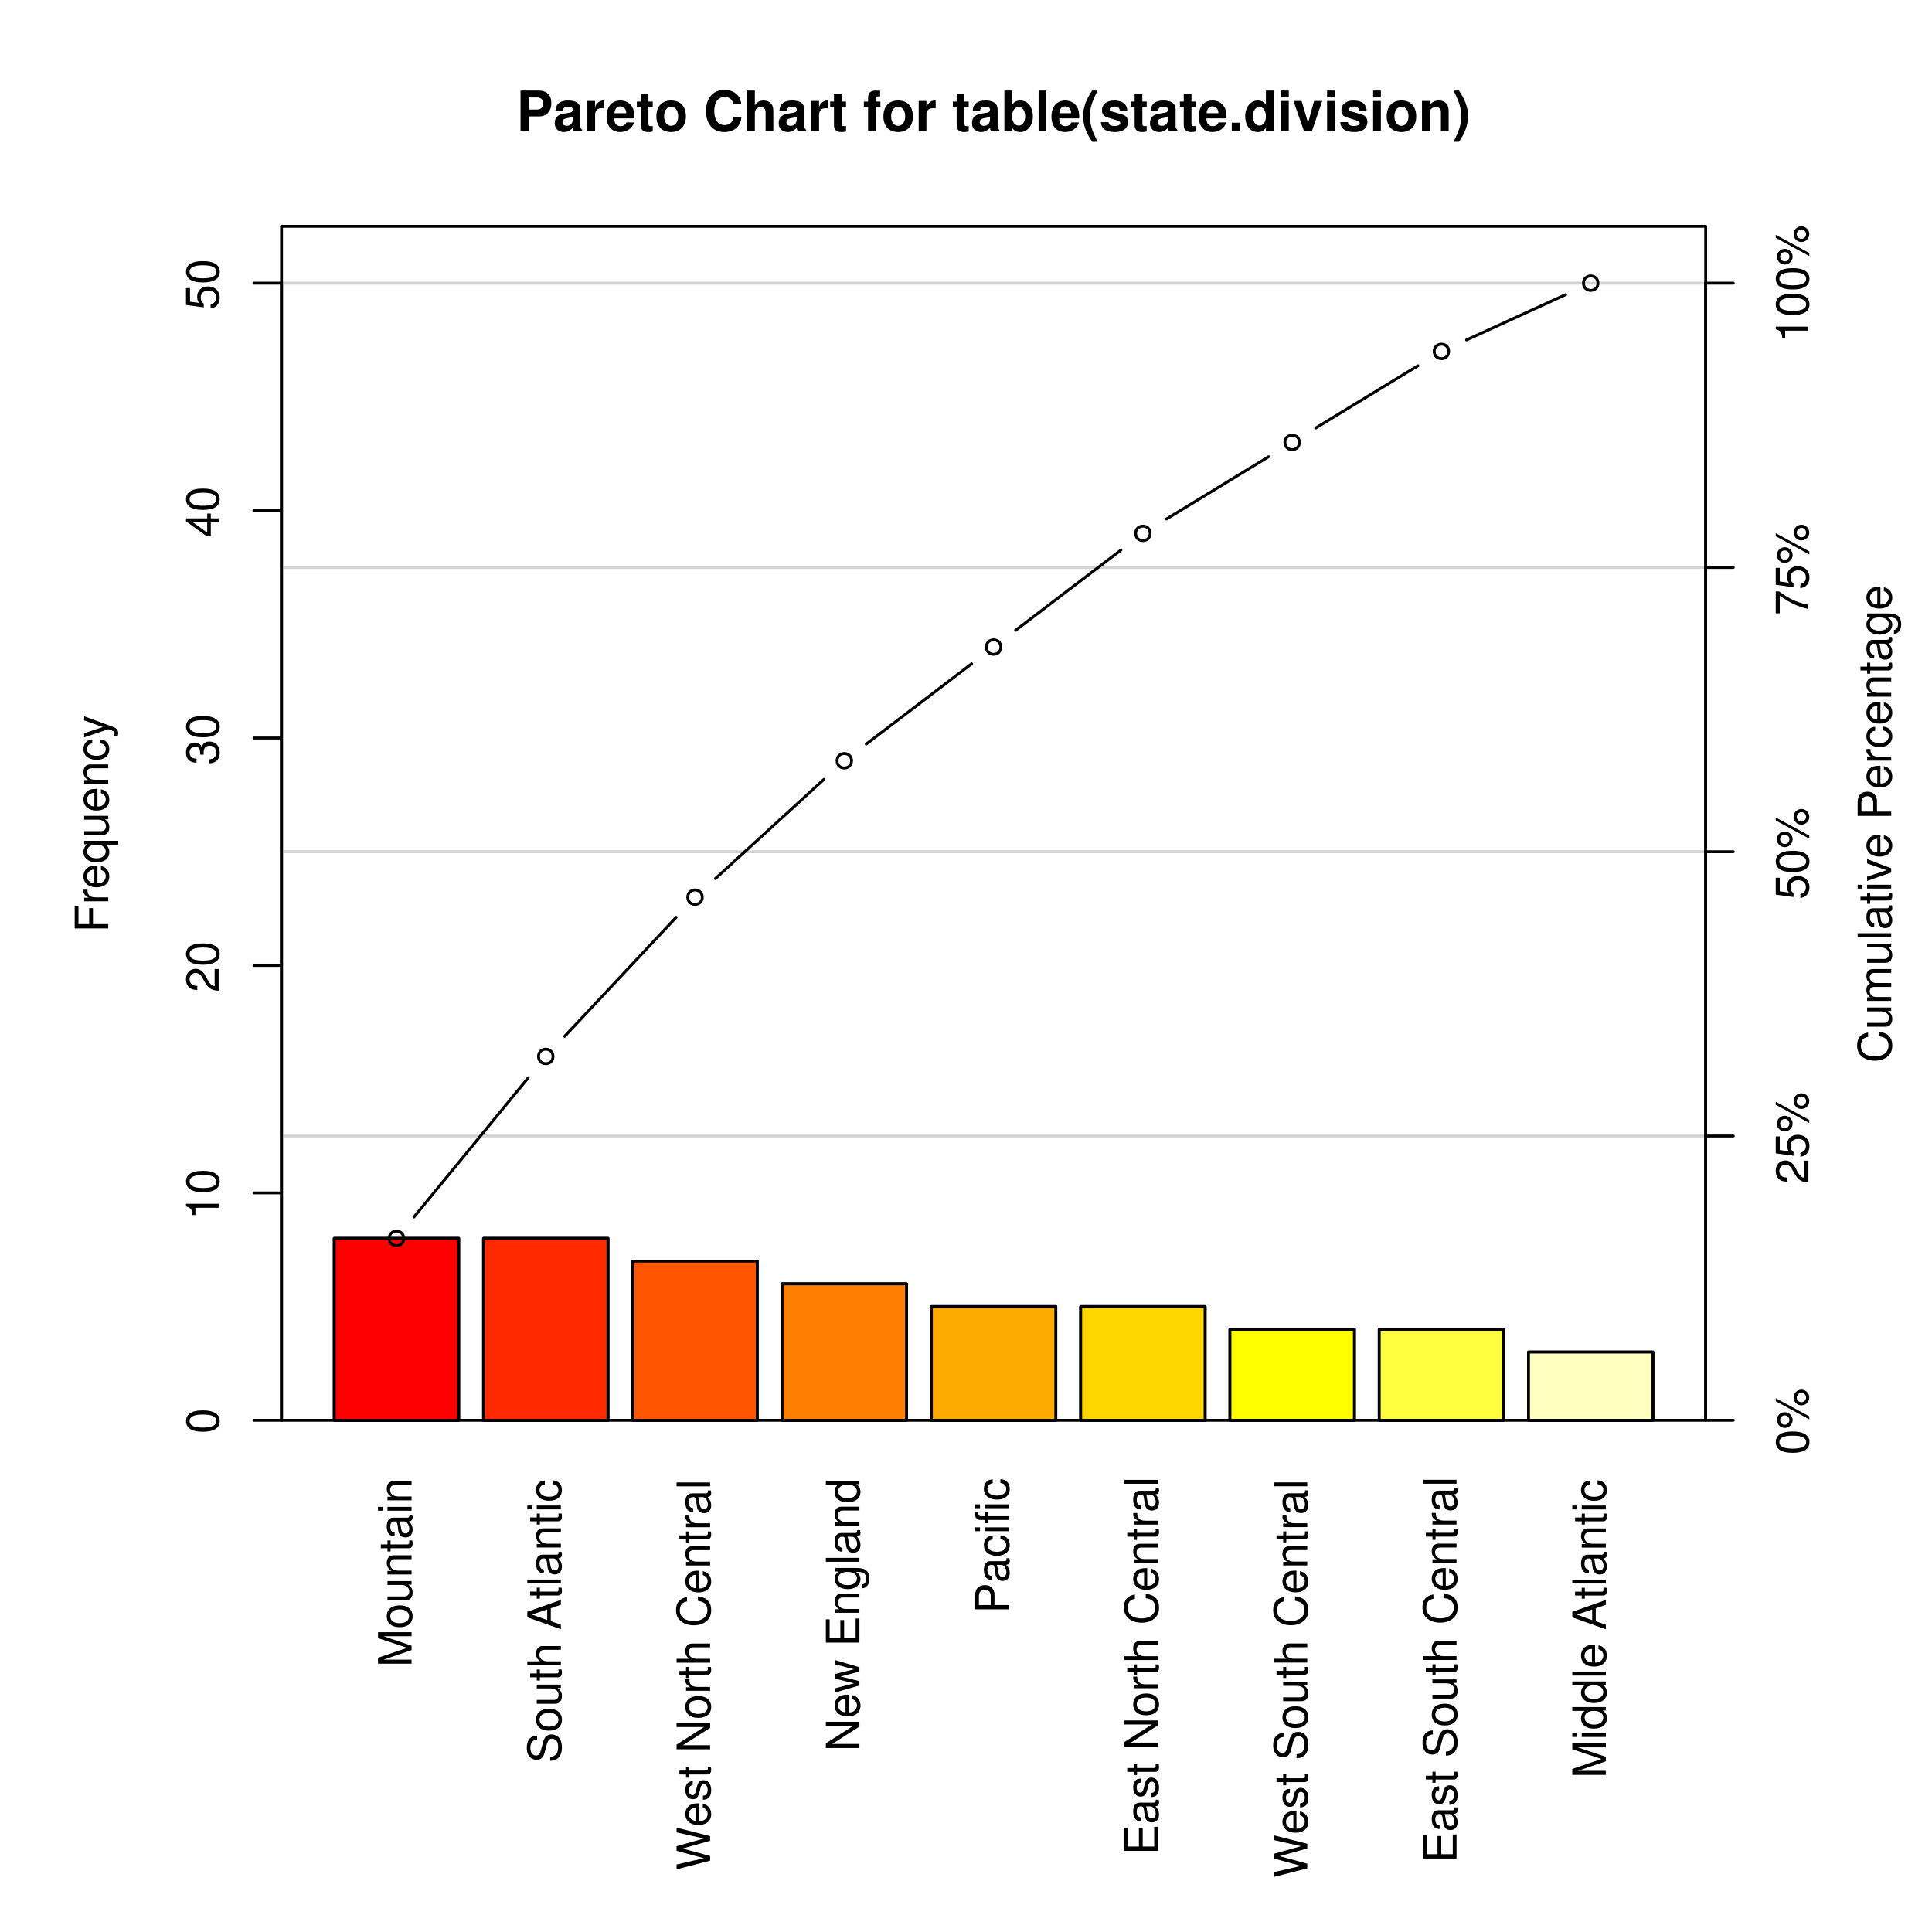 <?xml version="1.0" encoding="UTF-8"?>
<svg xmlns="http://www.w3.org/2000/svg" xmlns:xlink="http://www.w3.org/1999/xlink" width="504pt" height="504pt" viewBox="0 0 504 504" version="1.1">
<defs>
<g>
<symbol overflow="visible" id="glyph0-0">
<path style="stroke:none;" d="M 0 -5.609 L -7.328 -8.078 L 0 -8.078 L 0 -9.125 L -8.75 -9.125 L -8.75 -7.578 L -1.125 -5.047 L -8.75 -2.453 L -8.75 -0.906 L 0 -0.906 L 0 -1.953 L -7.328 -1.953 L 0 -4.438 Z M 0 -5.609 "/>
</symbol>
<symbol overflow="visible" id="glyph0-1">
<path style="stroke:none;" d="M -6.469 -3.266 C -6.469 -1.5 -5.203 -0.438 -3.094 -0.438 C -0.984 -0.438 0.281 -1.484 0.281 -3.281 C 0.281 -5.047 -0.984 -6.125 -3.047 -6.125 C -5.219 -6.125 -6.469 -5.078 -6.469 -3.266 Z M -5.547 -3.281 C -5.547 -4.406 -4.625 -5.078 -3.062 -5.078 C -1.578 -5.078 -0.641 -4.375 -0.641 -3.281 C -0.641 -2.156 -1.578 -1.469 -3.094 -1.469 C -4.609 -1.469 -5.547 -2.156 -5.547 -3.281 Z M -5.547 -3.281 "/>
</symbol>
<symbol overflow="visible" id="glyph0-2">
<path style="stroke:none;" d="M 0 -5.781 L -6.281 -5.781 L -6.281 -4.781 L -2.719 -4.781 C -1.438 -4.781 -0.594 -4.109 -0.594 -3.078 C -0.594 -2.281 -1.078 -1.781 -1.844 -1.781 L -6.281 -1.781 L -6.281 -0.781 L -1.438 -0.781 C -0.391 -0.781 0.281 -1.562 0.281 -2.781 C 0.281 -3.703 -0.047 -4.297 -0.875 -4.891 L 0 -4.891 Z M 0 -5.781 "/>
</symbol>
<symbol overflow="visible" id="glyph0-3">
<path style="stroke:none;" d="M -6.281 -0.844 L 0 -0.844 L 0 -1.844 L -3.469 -1.844 C -4.75 -1.844 -5.594 -2.516 -5.594 -3.547 C -5.594 -4.344 -5.109 -4.844 -4.359 -4.844 L 0 -4.844 L 0 -5.844 L -4.75 -5.844 C -5.797 -5.844 -6.469 -5.062 -6.469 -3.859 C -6.469 -2.922 -6.109 -2.312 -5.234 -1.766 L -6.281 -1.766 Z M -6.281 -0.844 "/>
</symbol>
<symbol overflow="visible" id="glyph0-4">
<path style="stroke:none;" d="M -6.281 -3.047 L -6.281 -2.016 L -8.016 -2.016 L -8.016 -1.016 L -6.281 -1.016 L -6.281 -0.172 L -5.469 -0.172 L -5.469 -1.016 L -0.719 -1.016 C -0.078 -1.016 0.281 -1.453 0.281 -2.234 C 0.281 -2.469 0.25 -2.719 0.188 -3.047 L -0.641 -3.047 C -0.609 -2.922 -0.594 -2.766 -0.594 -2.562 C -0.594 -2.141 -0.719 -2.016 -1.156 -2.016 L -5.469 -2.016 L -5.469 -3.047 Z M -6.281 -3.047 "/>
</symbol>
<symbol overflow="visible" id="glyph0-5">
<path style="stroke:none;" d="M -0.594 -6.422 C -0.562 -6.312 -0.562 -6.266 -0.562 -6.203 C -0.562 -5.859 -0.75 -5.656 -1.062 -5.656 L -4.75 -5.656 C -5.875 -5.656 -6.469 -4.844 -6.469 -3.297 C -6.469 -2.391 -6.203 -1.625 -5.734 -1.219 C -5.406 -0.922 -5.047 -0.797 -4.422 -0.781 L -4.422 -1.781 C -5.203 -1.875 -5.547 -2.328 -5.547 -3.266 C -5.547 -4.156 -5.203 -4.672 -4.609 -4.672 L -4.344 -4.672 C -3.922 -4.672 -3.75 -4.422 -3.641 -3.625 C -3.469 -2.203 -3.422 -1.984 -3.266 -1.609 C -2.969 -0.875 -2.406 -0.5 -1.578 -0.5 C -0.438 -0.5 0.281 -1.297 0.281 -2.562 C 0.281 -3.359 0 -4 -0.641 -4.703 C -0.016 -4.781 0.281 -5.094 0.281 -5.734 C 0.281 -5.938 0.25 -6.094 0.172 -6.422 Z M -1.984 -4.672 C -1.641 -4.672 -1.438 -4.578 -1.156 -4.266 C -0.797 -3.859 -0.594 -3.375 -0.594 -2.781 C -0.594 -2 -0.969 -1.547 -1.609 -1.547 C -2.266 -1.547 -2.609 -1.984 -2.766 -3.062 C -2.906 -4.109 -2.953 -4.328 -3.109 -4.672 Z M -1.984 -4.672 "/>
</symbol>
<symbol overflow="visible" id="glyph0-6">
<path style="stroke:none;" d="M -6.281 -1.797 L -6.281 -0.797 L 0 -0.797 L 0 -1.797 Z M -8.75 -1.797 L -8.75 -0.797 L -7.484 -0.797 L -7.484 -1.797 Z M -8.75 -1.797 "/>
</symbol>
<symbol overflow="visible" id="glyph0-7">
<path style="stroke:none;" d="M -6.188 -7.156 C -7.891 -7.141 -8.891 -5.969 -8.891 -3.953 C -8.891 -2.031 -7.906 -0.844 -6.328 -0.844 C -5.25 -0.844 -4.578 -1.406 -4.281 -2.562 L -3.703 -4.734 C -3.422 -5.828 -2.969 -6.344 -2.297 -6.344 C -1.828 -6.344 -1.344 -6.078 -1.078 -5.719 C -0.844 -5.359 -0.703 -4.812 -0.703 -4.109 C -0.703 -3.156 -0.938 -2.516 -1.438 -2.094 C -1.828 -1.766 -2.25 -1.625 -2.781 -1.625 L -2.781 -0.578 C -1.984 -0.594 -1.453 -0.75 -0.969 -1.094 C -0.156 -1.688 0.281 -2.703 0.281 -4.031 C 0.281 -5.078 0.031 -5.922 -0.391 -6.484 C -0.859 -7.078 -1.641 -7.453 -2.406 -7.453 C -3.484 -7.453 -4.266 -6.781 -4.594 -5.594 L -5.188 -3.391 C -5.469 -2.344 -5.812 -1.953 -6.484 -1.953 C -7.375 -1.953 -7.953 -2.734 -7.953 -3.906 C -7.953 -5.297 -7.312 -6.078 -6.188 -6.094 Z M -6.188 -7.156 "/>
</symbol>
<symbol overflow="visible" id="glyph0-8">
<path style="stroke:none;" d="M -8.75 -0.844 L 0 -0.844 L 0 -1.844 L -3.469 -1.844 C -4.75 -1.844 -5.594 -2.516 -5.594 -3.547 C -5.594 -3.859 -5.484 -4.188 -5.297 -4.422 C -5.094 -4.719 -4.797 -4.844 -4.359 -4.844 L 0 -4.844 L 0 -5.828 L -4.75 -5.828 C -5.812 -5.828 -6.469 -5.078 -6.469 -3.859 C -6.469 -2.969 -6.188 -2.422 -5.422 -1.844 L -8.75 -1.844 Z M -8.75 -0.844 "/>
</symbol>
<symbol overflow="visible" id="glyph0-9">
<path style="stroke:none;" d=""/>
</symbol>
<symbol overflow="visible" id="glyph0-10">
<path style="stroke:none;" d="M -2.625 -5.688 L 0 -6.594 L 0 -7.844 L -8.75 -4.766 L -8.75 -3.328 L 0 -0.203 L 0 -1.391 L -2.625 -2.312 Z M -3.562 -5.375 L -3.562 -2.594 L -7.547 -4.031 Z M -3.562 -5.375 "/>
</symbol>
<symbol overflow="visible" id="glyph0-11">
<path style="stroke:none;" d="M -8.75 -1.828 L -8.75 -0.812 L 0 -0.812 L 0 -1.828 Z M -8.75 -1.828 "/>
</symbol>
<symbol overflow="visible" id="glyph0-12">
<path style="stroke:none;" d="M -4.172 -5.656 C -4.781 -5.609 -5.188 -5.469 -5.531 -5.234 C -6.125 -4.797 -6.469 -4.047 -6.469 -3.172 C -6.469 -1.469 -5.125 -0.375 -3.031 -0.375 C -1.016 -0.375 0.281 -1.453 0.281 -3.156 C 0.281 -4.656 -0.625 -5.609 -2.156 -5.719 L -2.156 -4.719 C -1.156 -4.547 -0.641 -4.031 -0.641 -3.188 C -0.641 -2.078 -1.547 -1.422 -3.031 -1.422 C -4.609 -1.422 -5.547 -2.062 -5.547 -3.156 C -5.547 -4 -5.047 -4.531 -4.172 -4.641 Z M -4.172 -5.656 "/>
</symbol>
<symbol overflow="visible" id="glyph0-13">
<path style="stroke:none;" d="M 0 -8.922 L -8.75 -11.141 L -8.75 -9.906 L -1.641 -8.297 L -8.75 -6.297 L -8.75 -5.094 L -1.641 -3.156 L -8.75 -1.516 L -8.75 -0.266 L 0 -2.516 L 0 -3.734 L -7.188 -5.688 L 0 -7.703 Z M 0 -8.922 "/>
</symbol>
<symbol overflow="visible" id="glyph0-14">
<path style="stroke:none;" d="M -2.812 -6.156 C -3.766 -6.156 -4.344 -6.078 -4.812 -5.906 C -5.844 -5.5 -6.469 -4.531 -6.469 -3.359 C -6.469 -1.609 -5.125 -0.484 -3.062 -0.484 C -1 -0.484 0.281 -1.578 0.281 -3.344 C 0.281 -4.781 -0.547 -5.766 -1.906 -6.031 L -1.906 -5.016 C -1.078 -4.734 -0.641 -4.172 -0.641 -3.375 C -0.641 -2.734 -0.938 -2.203 -1.469 -1.859 C -1.828 -1.625 -2.188 -1.531 -2.812 -1.531 Z M -3.625 -1.547 C -4.781 -1.625 -5.547 -2.344 -5.547 -3.344 C -5.547 -4.328 -4.734 -5.094 -3.703 -5.094 C -3.672 -5.094 -3.641 -5.094 -3.625 -5.078 Z M -3.625 -1.547 "/>
</symbol>
<symbol overflow="visible" id="glyph0-15">
<path style="stroke:none;" d="M -4.531 -5.25 C -5.766 -5.25 -6.469 -4.422 -6.469 -2.969 C -6.469 -1.516 -5.719 -0.562 -4.547 -0.562 C -3.562 -0.562 -3.094 -1.062 -2.734 -2.562 L -2.516 -3.484 C -2.344 -4.188 -2.094 -4.469 -1.625 -4.469 C -1.047 -4.469 -0.641 -3.875 -0.641 -3 C -0.641 -2.453 -0.797 -2 -1.062 -1.75 C -1.25 -1.594 -1.422 -1.531 -1.875 -1.469 L -1.875 -0.406 C -0.422 -0.453 0.281 -1.266 0.281 -2.922 C 0.281 -4.5 -0.5 -5.516 -1.719 -5.516 C -2.656 -5.516 -3.172 -4.984 -3.469 -3.734 L -3.703 -2.766 C -3.891 -1.953 -4.156 -1.609 -4.594 -1.609 C -5.172 -1.609 -5.547 -2.125 -5.547 -2.938 C -5.547 -3.75 -5.203 -4.172 -4.531 -4.203 Z M -4.531 -5.25 "/>
</symbol>
<symbol overflow="visible" id="glyph0-16">
<path style="stroke:none;" d="M -8.75 -7.75 L -8.75 -6.703 L -1.594 -6.703 L -8.75 -2.125 L -8.75 -0.906 L 0 -0.906 L 0 -1.969 L -7.094 -1.969 L 0 -6.484 L 0 -7.75 Z M -8.75 -7.75 "/>
</symbol>
<symbol overflow="visible" id="glyph0-17">
<path style="stroke:none;" d="M -6.281 -0.828 L 0 -0.828 L 0 -1.844 L -3.266 -1.844 C -4.156 -1.844 -4.75 -2.062 -5.094 -2.547 C -5.328 -2.859 -5.406 -3.156 -5.406 -3.859 L -6.438 -3.859 C -6.453 -3.688 -6.469 -3.594 -6.469 -3.469 C -6.469 -2.812 -6.078 -2.328 -5.141 -1.75 L -6.281 -1.75 Z M -6.281 -0.828 "/>
</symbol>
<symbol overflow="visible" id="glyph0-18">
<path style="stroke:none;" d="M -6.031 -7.938 C -7.953 -7.594 -8.891 -6.484 -8.891 -4.578 C -8.891 -3.391 -8.516 -2.453 -7.797 -1.797 C -6.938 -1.016 -5.688 -0.578 -4.266 -0.578 C -2.828 -0.578 -1.594 -1.016 -0.75 -1.844 C -0.047 -2.516 0.281 -3.391 0.281 -4.531 C 0.281 -6.656 -0.875 -7.859 -3.188 -8.125 L -3.188 -6.969 C -2.594 -6.875 -2.188 -6.75 -1.844 -6.578 C -1.109 -6.219 -0.703 -5.469 -0.703 -4.531 C -0.703 -2.797 -2.094 -1.688 -4.281 -1.688 C -6.531 -1.688 -7.906 -2.75 -7.906 -4.438 C -7.906 -5.141 -7.688 -5.812 -7.359 -6.172 C -7.062 -6.484 -6.688 -6.672 -6.031 -6.797 Z M -6.031 -7.938 "/>
</symbol>
<symbol overflow="visible" id="glyph0-19">
<path style="stroke:none;" d="M 0 -6.641 L -6.281 -8.5 L -6.281 -7.375 L -1.391 -6.125 L -6.281 -4.891 L -6.281 -3.656 L -1.391 -2.453 L -6.281 -1.172 L -6.281 -0.078 L 0 -1.891 L 0 -3.031 L -4.938 -4.234 L 0 -5.516 Z M 0 -6.641 "/>
</symbol>
<symbol overflow="visible" id="glyph0-20">
<path style="stroke:none;" d="M -3.984 -2.203 L -3.984 -6.953 L -4.969 -6.953 L -4.969 -2.203 L -7.766 -2.203 L -7.766 -7.141 L -8.75 -7.141 L -8.75 -1.078 L 0 -1.078 L 0 -7.359 L -0.984 -7.359 L -0.984 -2.203 Z M -3.984 -2.203 "/>
</symbol>
<symbol overflow="visible" id="glyph0-21">
<path style="stroke:none;" d="M -6.281 -4.938 L -5.375 -4.938 C -6.125 -4.438 -6.469 -3.828 -6.469 -3.031 C -6.469 -1.422 -5.078 -0.344 -3.031 -0.344 C -2 -0.344 -1.156 -0.625 -0.562 -1.141 C -0.031 -1.609 0.281 -2.281 0.281 -2.938 C 0.281 -3.734 -0.062 -4.281 -0.859 -4.844 L -0.531 -4.844 C 0.328 -4.844 0.844 -4.734 1.188 -4.484 C 1.562 -4.219 1.781 -3.703 1.781 -3.094 C 1.781 -2.641 1.656 -2.234 1.438 -1.953 C 1.266 -1.734 1.094 -1.625 0.719 -1.578 L 0.719 -0.547 C 1.906 -0.656 2.609 -1.578 2.609 -3.062 C 2.609 -4 2.312 -4.797 1.812 -5.203 C 1.234 -5.688 0.438 -5.875 -1.031 -5.875 L -6.281 -5.875 Z M -5.547 -3.125 C -5.547 -4.219 -4.625 -4.844 -3.062 -4.844 C -1.562 -4.844 -0.641 -4.203 -0.641 -3.141 C -0.641 -2.047 -1.578 -1.391 -3.094 -1.391 C -4.609 -1.391 -5.547 -2.062 -5.547 -3.125 Z M -5.547 -3.125 "/>
</symbol>
<symbol overflow="visible" id="glyph0-22">
<path style="stroke:none;" d="M -8.75 -5.938 L -8.75 -4.938 L -5.5 -4.938 C -6.125 -4.531 -6.469 -3.859 -6.469 -3.016 C -6.469 -1.375 -5.156 -0.312 -3.156 -0.312 C -1.031 -0.312 0.281 -1.359 0.281 -3.047 C 0.281 -3.906 -0.047 -4.516 -0.828 -5.047 L 0 -5.047 L 0 -5.938 Z M -5.531 -3.188 C -5.531 -4.266 -4.578 -4.938 -3.078 -4.938 C -1.625 -4.938 -0.656 -4.25 -0.656 -3.188 C -0.656 -2.094 -1.625 -1.359 -3.094 -1.359 C -4.562 -1.359 -5.531 -2.094 -5.531 -3.188 Z M -5.531 -3.188 "/>
</symbol>
<symbol overflow="visible" id="glyph0-23">
<path style="stroke:none;" d="M -3.703 -2.203 L -3.703 -4.953 C -3.703 -5.641 -3.906 -6.188 -4.328 -6.641 C -4.812 -7.172 -5.375 -7.406 -6.188 -7.406 C -7.828 -7.406 -8.75 -6.438 -8.75 -4.703 L -8.75 -1.094 L 0 -1.094 L 0 -2.203 Z M -4.688 -2.203 L -7.766 -2.203 L -7.766 -4.531 C -7.766 -5.609 -7.188 -6.234 -6.234 -6.234 C -5.266 -6.234 -4.688 -5.609 -4.688 -4.531 Z M -4.688 -2.203 "/>
</symbol>
<symbol overflow="visible" id="glyph0-24">
<path style="stroke:none;" d="M -6.281 -3.094 L -6.281 -2.047 L -7.266 -2.047 C -7.688 -2.047 -7.906 -2.297 -7.906 -2.75 C -7.906 -2.828 -7.906 -2.875 -7.891 -3.094 L -8.719 -3.094 C -8.766 -2.875 -8.781 -2.734 -8.781 -2.531 C -8.781 -1.609 -8.25 -1.062 -7.359 -1.062 L -6.281 -1.062 L -6.281 -0.219 L -5.469 -0.219 L -5.469 -1.062 L 0 -1.062 L 0 -2.047 L -5.469 -2.047 L -5.469 -3.094 Z M -6.281 -3.094 "/>
</symbol>
<symbol overflow="visible" id="glyph0-25">
<path style="stroke:none;" d="M -3.984 -2.203 L -3.984 -6.375 L -4.969 -6.375 L -4.969 -2.203 L -7.766 -2.203 L -7.766 -6.953 L -8.75 -6.953 L -8.75 -1.078 L 0 -1.078 L 0 -2.203 Z M -3.984 -2.203 "/>
</symbol>
<symbol overflow="visible" id="glyph0-26">
<path style="stroke:none;" d="M 2.609 -5.938 L -6.281 -5.938 L -6.281 -5.047 L -5.453 -5.047 C -6.109 -4.578 -6.469 -3.875 -6.469 -3.047 C -6.469 -1.391 -5.109 -0.312 -3.031 -0.312 C -0.984 -0.312 0.281 -1.344 0.281 -3 C 0.281 -3.875 -0.031 -4.469 -0.719 -4.938 L 2.609 -4.938 Z M -5.531 -3.188 C -5.531 -4.266 -4.578 -4.938 -3.062 -4.938 C -1.625 -4.938 -0.656 -4.25 -0.656 -3.188 C -0.656 -2.094 -1.625 -1.359 -3.094 -1.359 C -4.547 -1.359 -5.531 -2.094 -5.531 -3.188 Z M -5.531 -3.188 "/>
</symbol>
<symbol overflow="visible" id="glyph0-27">
<path style="stroke:none;" d="M -6.281 -4.656 L -1.391 -2.922 L -6.281 -1.312 L -6.281 -0.234 L 0.031 -2.359 L 1.016 -1.984 C 1.469 -1.828 1.625 -1.594 1.625 -1.172 C 1.625 -1.031 1.609 -0.859 1.562 -0.641 L 2.453 -0.641 C 2.562 -0.859 2.609 -1.062 2.609 -1.312 C 2.609 -1.641 2.516 -1.984 2.312 -2.25 C 2.094 -2.562 1.828 -2.75 1.312 -2.938 L -6.281 -5.734 Z M -6.281 -4.656 "/>
</symbol>
<symbol overflow="visible" id="glyph0-28">
<path style="stroke:none;" d="M -8.516 -3.297 C -8.516 -2.516 -8.156 -1.781 -7.578 -1.344 C -6.828 -0.797 -5.688 -0.516 -4.109 -0.516 C -1.25 -0.516 0.281 -1.469 0.281 -3.297 C 0.281 -5.094 -1.25 -6.078 -4.047 -6.078 C -5.703 -6.078 -6.797 -5.812 -7.578 -5.25 C -8.172 -4.812 -8.516 -4.109 -8.516 -3.297 Z M -7.578 -3.297 C -7.578 -4.438 -6.422 -5 -4.141 -5 C -1.734 -5 -0.594 -4.453 -0.594 -3.281 C -0.594 -2.156 -1.781 -1.594 -4.109 -1.594 C -6.438 -1.594 -7.578 -2.156 -7.578 -3.297 Z M -7.578 -3.297 "/>
</symbol>
<symbol overflow="visible" id="glyph0-29">
<path style="stroke:none;" d="M -6.062 -3.109 L 0 -3.109 L 0 -4.156 L -8.516 -4.156 L -8.516 -3.469 C -7.203 -3.094 -7.016 -2.859 -6.812 -1.219 L -6.062 -1.219 Z M -6.062 -3.109 "/>
</symbol>
<symbol overflow="visible" id="glyph0-30">
<path style="stroke:none;" d="M -1.047 -6.078 L -1.047 -1.594 C -1.734 -1.703 -2.188 -2.094 -2.797 -3.125 L -3.438 -4.328 C -4.094 -5.516 -4.969 -6.125 -6.016 -6.125 C -6.719 -6.125 -7.375 -5.844 -7.844 -5.344 C -8.297 -4.844 -8.516 -4.219 -8.516 -3.406 C -8.516 -2.328 -8.125 -1.531 -7.406 -1.062 C -6.953 -0.75 -6.422 -0.625 -5.562 -0.594 L -5.562 -1.656 C -6.125 -1.688 -6.484 -1.766 -6.75 -1.906 C -7.266 -2.188 -7.578 -2.734 -7.578 -3.375 C -7.578 -4.328 -6.906 -5.047 -5.984 -5.047 C -5.312 -5.047 -4.734 -4.656 -4.312 -3.906 L -3.688 -2.797 C -2.672 -1.016 -1.875 -0.5 0 -0.406 L 0 -6.078 Z M -1.047 -6.078 "/>
</symbol>
<symbol overflow="visible" id="glyph0-31">
<path style="stroke:none;" d="M -3.906 -2.656 L -3.906 -3.234 C -3.906 -4.391 -3.391 -4.984 -2.359 -4.984 C -1.297 -4.984 -0.656 -4.328 -0.656 -3.234 C -0.656 -2.078 -1.234 -1.516 -2.469 -1.438 L -2.469 -0.391 C -1.781 -0.438 -1.344 -0.547 -0.953 -0.75 C -0.141 -1.188 0.281 -2.031 0.281 -3.188 C 0.281 -4.938 -0.766 -6.078 -2.375 -6.078 C -3.453 -6.078 -4.062 -5.656 -4.406 -4.625 C -4.719 -5.422 -5.312 -5.812 -6.172 -5.812 C -7.625 -5.812 -8.516 -4.844 -8.516 -3.234 C -8.516 -1.516 -7.578 -0.594 -5.766 -0.562 L -5.766 -1.625 C -6.281 -1.625 -6.562 -1.688 -6.828 -1.812 C -7.297 -2.047 -7.578 -2.578 -7.578 -3.234 C -7.578 -4.172 -7.031 -4.734 -6.125 -4.734 C -5.531 -4.734 -5.172 -4.531 -4.984 -4.062 C -4.859 -3.766 -4.812 -3.391 -4.797 -2.656 Z M -3.906 -2.656 "/>
</symbol>
<symbol overflow="visible" id="glyph0-32">
<path style="stroke:none;" d="M -2.047 -3.922 L 0 -3.922 L 0 -4.984 L -2.047 -4.984 L -2.047 -6.234 L -2.984 -6.234 L -2.984 -4.984 L -8.516 -4.984 L -8.516 -4.203 L -3.156 -0.344 L -2.047 -0.344 Z M -2.984 -3.922 L -2.984 -1.266 L -6.703 -3.922 Z M -2.984 -3.922 "/>
</symbol>
<symbol overflow="visible" id="glyph0-33">
<path style="stroke:none;" d="M -8.516 -5.719 L -8.516 -1.312 L -3.875 -0.688 L -3.875 -1.656 C -4.469 -2.141 -4.672 -2.562 -4.672 -3.219 C -4.672 -4.359 -3.891 -5.078 -2.625 -5.078 C -1.406 -5.078 -0.656 -4.375 -0.656 -3.219 C -0.656 -2.297 -1.125 -1.734 -2.094 -1.469 L -2.094 -0.422 C -1.391 -0.562 -1.062 -0.688 -0.75 -0.938 C -0.094 -1.422 0.281 -2.281 0.281 -3.234 C 0.281 -4.953 -0.969 -6.156 -2.766 -6.156 C -4.453 -6.156 -5.609 -5.047 -5.609 -3.406 C -5.609 -2.812 -5.453 -2.328 -5.094 -1.844 L -7.469 -2.172 L -7.469 -5.719 Z M -8.516 -5.719 "/>
</symbol>
<symbol overflow="visible" id="glyph0-34">
<path style="stroke:none;" d="M -8.219 -2.391 C -8.219 -1.266 -7.297 -0.344 -6.172 -0.344 C -5.047 -0.344 -4.109 -1.266 -4.109 -2.406 C -4.109 -3.516 -5.047 -4.438 -6.141 -4.438 C -7.312 -4.438 -8.219 -3.547 -8.219 -2.391 Z M -7.375 -2.391 C -7.375 -3.078 -6.844 -3.609 -6.156 -3.609 C -5.5 -3.609 -4.953 -3.062 -4.953 -2.406 C -4.953 -1.734 -5.516 -1.172 -6.172 -1.172 C -6.844 -1.172 -7.375 -1.734 -7.375 -2.391 Z M -8.516 -7.312 L 0.234 -2.562 L 0.234 -3.359 L -8.516 -8.094 Z M -3.859 -8.25 C -3.859 -7.141 -2.938 -6.219 -1.828 -6.219 C -0.703 -6.219 0.234 -7.141 0.234 -8.266 C 0.234 -9.375 -0.703 -10.312 -1.797 -10.312 C -2.953 -10.312 -3.859 -9.406 -3.859 -8.25 Z M -3.031 -8.25 C -3.031 -8.938 -2.484 -9.484 -1.797 -9.484 C -1.156 -9.484 -0.609 -8.922 -0.609 -8.266 C -0.609 -7.594 -1.156 -7.047 -1.828 -7.047 C -2.484 -7.047 -3.031 -7.594 -3.031 -8.25 Z M -3.031 -8.25 "/>
</symbol>
<symbol overflow="visible" id="glyph0-35">
<path style="stroke:none;" d="M -8.516 -6.234 L -8.516 -0.547 L -7.469 -0.547 L -7.469 -5.141 C -4.578 -3.125 -2.797 -2.297 0 -1.656 L 0 -2.781 C -2.719 -3.25 -5.062 -4.312 -7.625 -6.234 Z M -8.516 -6.234 "/>
</symbol>
<symbol overflow="visible" id="glyph0-36">
<path style="stroke:none;" d="M -6.281 -0.844 L 0 -0.844 L 0 -1.844 L -3.953 -1.844 C -4.859 -1.844 -5.594 -2.516 -5.594 -3.328 C -5.594 -4.062 -5.141 -4.484 -4.328 -4.484 L 0 -4.484 L 0 -5.5 L -3.953 -5.5 C -4.859 -5.5 -5.594 -6.156 -5.594 -6.969 C -5.594 -7.703 -5.125 -8.141 -4.328 -8.141 L 0 -8.141 L 0 -9.141 L -4.719 -9.141 C -5.844 -9.141 -6.469 -8.5 -6.469 -7.312 C -6.469 -6.484 -6.219 -5.969 -5.516 -5.391 C -6.188 -5.016 -6.469 -4.516 -6.469 -3.703 C -6.469 -2.859 -6.156 -2.297 -5.406 -1.766 L -6.281 -1.766 Z M -6.281 -0.844 "/>
</symbol>
<symbol overflow="visible" id="glyph0-37">
<path style="stroke:none;" d="M 0 -3.422 L -6.281 -5.828 L -6.281 -4.703 L -1.188 -2.922 L -6.281 -1.25 L -6.281 -0.125 L 0 -2.328 Z M 0 -3.422 "/>
</symbol>
<symbol overflow="visible" id="glyph1-0">
<path style="stroke:none;" d="M 3.25 -3.75 L 5.953 -3.75 C 7.875 -3.75 9.125 -5.109 9.125 -7.25 C 9.125 -9.344 7.922 -10.5 5.734 -10.5 L 1.094 -10.5 L 1.094 0 L 3.25 0 Z M 3.25 -5.547 L 3.25 -8.703 L 5.266 -8.703 C 6.422 -8.703 6.953 -8.203 6.953 -7.109 C 6.953 -6.047 6.422 -5.547 5.266 -5.547 Z M 3.25 -5.547 "/>
</symbol>
<symbol overflow="visible" id="glyph1-1">
<path style="stroke:none;" d="M 7.547 -0.25 C 7.188 -0.578 7.094 -0.797 7.094 -1.203 L 7.094 -5.516 C 7.094 -7.109 6 -7.906 3.906 -7.906 C 1.797 -7.906 0.703 -7.016 0.578 -5.219 L 2.516 -5.219 C 2.625 -6.016 2.953 -6.281 3.953 -6.281 C 4.719 -6.281 5.109 -6.016 5.109 -5.5 C 5.109 -5.25 4.984 -5.016 4.766 -4.891 C 4.5 -4.75 4.5 -4.75 3.5 -4.594 L 2.688 -4.453 C 1.156 -4.188 0.406 -3.406 0.406 -2 C 0.406 -1.344 0.594 -0.797 0.953 -0.406 C 1.391 0.062 2.078 0.328 2.766 0.328 C 3.625 0.328 4.422 -0.047 5.125 -0.781 C 5.125 -0.375 5.172 -0.234 5.359 0 L 7.547 0 Z M 5.109 -3.125 C 5.109 -1.953 4.531 -1.297 3.516 -1.297 C 2.844 -1.297 2.422 -1.656 2.422 -2.234 C 2.422 -2.844 2.734 -3.125 3.578 -3.297 L 4.266 -3.422 C 4.797 -3.531 4.891 -3.562 5.109 -3.672 Z M 5.109 -3.125 "/>
</symbol>
<symbol overflow="visible" id="glyph1-2">
<path style="stroke:none;" d="M 0.906 -7.781 L 0.906 0 L 2.922 0 L 2.922 -4.141 C 2.922 -5.312 3.516 -5.906 4.703 -5.906 C 4.906 -5.906 5.062 -5.891 5.328 -5.844 L 5.328 -7.891 C 5.219 -7.906 5.141 -7.906 5.078 -7.906 C 4.156 -7.906 3.359 -7.297 2.922 -6.25 L 2.922 -7.781 Z M 0.906 -7.781 "/>
</symbol>
<symbol overflow="visible" id="glyph1-3">
<path style="stroke:none;" d="M 7.547 -3.25 C 7.562 -3.422 7.562 -3.5 7.562 -3.594 C 7.562 -4.375 7.453 -5.094 7.266 -5.641 C 6.734 -7.062 5.484 -7.906 3.922 -7.906 C 1.688 -7.906 0.312 -6.297 0.312 -3.688 C 0.312 -1.203 1.672 0.328 3.875 0.328 C 5.625 0.328 7.031 -0.656 7.484 -2.188 L 5.484 -2.188 C 5.25 -1.562 4.688 -1.203 3.953 -1.203 C 3.375 -1.203 2.906 -1.453 2.625 -1.891 C 2.438 -2.172 2.359 -2.516 2.328 -3.25 Z M 2.359 -4.594 C 2.5 -5.781 3 -6.375 3.891 -6.375 C 4.391 -6.375 4.859 -6.125 5.141 -5.719 C 5.328 -5.438 5.422 -5.125 5.453 -4.594 Z M 2.359 -4.594 "/>
</symbol>
<symbol overflow="visible" id="glyph1-4">
<path style="stroke:none;" d="M 4.344 -7.625 L 3.219 -7.625 L 3.219 -9.703 L 1.203 -9.703 L 1.203 -7.625 L 0.203 -7.625 L 0.203 -6.281 L 1.203 -6.281 L 1.203 -1.5 C 1.203 -0.281 1.844 0.328 3.172 0.328 C 3.609 0.328 3.969 0.281 4.344 0.172 L 4.344 -1.234 C 4.141 -1.203 4.016 -1.203 3.875 -1.203 C 3.344 -1.203 3.219 -1.359 3.219 -2.047 L 3.219 -6.281 L 4.344 -6.281 Z M 4.344 -7.625 "/>
</symbol>
<symbol overflow="visible" id="glyph1-5">
<path style="stroke:none;" d="M 4.344 -7.906 C 1.953 -7.906 0.5 -6.344 0.5 -3.781 C 0.5 -1.219 1.953 0.328 4.344 0.328 C 6.719 0.328 8.203 -1.234 8.203 -3.734 C 8.203 -6.375 6.766 -7.906 4.344 -7.906 Z M 4.344 -6.281 C 5.453 -6.281 6.188 -5.281 6.188 -3.766 C 6.188 -2.312 5.438 -1.297 4.344 -1.297 C 3.25 -1.297 2.516 -2.312 2.516 -3.781 C 2.516 -5.266 3.25 -6.281 4.344 -6.281 Z M 4.344 -6.281 "/>
</symbol>
<symbol overflow="visible" id="glyph1-6">
<path style="stroke:none;" d=""/>
</symbol>
<symbol overflow="visible" id="glyph1-7">
<path style="stroke:none;" d="M 9.828 -6.938 C 9.75 -7.844 9.562 -8.422 9.125 -9.016 C 8.312 -10.078 7.016 -10.672 5.453 -10.672 C 2.484 -10.672 0.641 -8.562 0.641 -5.156 C 0.641 -1.781 2.469 0.328 5.391 0.328 C 8 0.328 9.734 -1.188 9.875 -3.594 L 7.766 -3.594 C 7.641 -2.25 6.781 -1.484 5.453 -1.484 C 3.781 -1.484 2.797 -2.844 2.797 -5.125 C 2.797 -7.453 3.812 -8.828 5.516 -8.828 C 6.266 -8.828 6.891 -8.578 7.297 -8.062 C 7.516 -7.781 7.641 -7.5 7.766 -6.938 Z M 9.828 -6.938 "/>
</symbol>
<symbol overflow="visible" id="glyph1-8">
<path style="stroke:none;" d="M 0.969 -10.5 L 0.969 0 L 2.984 0 L 2.984 -4.672 C 2.984 -5.562 3.625 -6.188 4.531 -6.188 C 4.969 -6.188 5.312 -6.031 5.547 -5.719 C 5.719 -5.453 5.781 -5.266 5.781 -4.75 L 5.781 0 L 7.797 0 L 7.797 -5.219 C 7.797 -6.188 7.531 -6.875 7 -7.312 C 6.562 -7.688 5.906 -7.906 5.266 -7.906 C 4.266 -7.906 3.547 -7.5 2.984 -6.656 L 2.984 -10.5 Z M 0.969 -10.5 "/>
</symbol>
<symbol overflow="visible" id="glyph1-9">
<path style="stroke:none;" d="M 4.516 -7.625 L 3.312 -7.625 L 3.312 -8.391 C 3.312 -8.781 3.484 -8.984 3.859 -8.984 C 4.031 -8.984 4.266 -8.969 4.438 -8.953 L 4.438 -10.453 C 4.062 -10.484 3.562 -10.5 3.281 -10.5 C 1.938 -10.5 1.297 -9.875 1.297 -8.562 L 1.297 -7.625 L 0.203 -7.625 L 0.203 -6.281 L 1.297 -6.281 L 1.297 0 L 3.312 0 L 3.312 -6.281 L 4.516 -6.281 Z M 4.516 -7.625 "/>
</symbol>
<symbol overflow="visible" id="glyph1-10">
<path style="stroke:none;" d="M 0.844 -10.5 L 0.844 0 L 2.859 0 L 2.859 -0.797 C 3.359 -0.031 4.031 0.328 5.016 0.328 C 6.875 0.328 8.281 -1.438 8.281 -3.781 C 8.281 -4.844 7.969 -5.906 7.453 -6.656 C 6.922 -7.422 5.969 -7.906 5.016 -7.906 C 4.047 -7.906 3.359 -7.547 2.859 -6.766 L 2.859 -10.5 Z M 4.562 -6.219 C 5.562 -6.219 6.266 -5.219 6.266 -3.781 C 6.266 -2.359 5.562 -1.359 4.562 -1.359 C 3.547 -1.359 2.859 -2.328 2.859 -3.812 C 2.859 -5.234 3.562 -6.219 4.562 -6.219 Z M 4.562 -6.219 "/>
</symbol>
<symbol overflow="visible" id="glyph1-11">
<path style="stroke:none;" d="M 2.984 -10.5 L 0.969 -10.5 L 0.969 0 L 2.984 0 Z M 2.984 -10.5 "/>
</symbol>
<symbol overflow="visible" id="glyph1-12">
<path style="stroke:none;" d="M 2.922 -10.5 C 1.266 -8.016 0.578 -6.016 0.578 -3.812 C 0.578 -1.594 1.266 0.391 2.922 2.875 L 4.359 2.875 C 2.844 -0.094 2.344 -1.703 2.344 -3.812 C 2.344 -5.922 2.844 -7.562 4.359 -10.5 Z M 2.922 -10.5 "/>
</symbol>
<symbol overflow="visible" id="glyph1-13">
<path style="stroke:none;" d="M 7.281 -5.266 C 7.25 -6.922 5.984 -7.906 3.891 -7.906 C 1.922 -7.906 0.688 -6.922 0.688 -5.312 C 0.688 -4.797 0.844 -4.344 1.125 -4.047 C 1.391 -3.781 1.641 -3.641 2.391 -3.406 L 4.797 -2.656 C 5.297 -2.5 5.469 -2.328 5.469 -2.016 C 5.469 -1.547 4.906 -1.25 3.969 -1.25 C 3.453 -1.25 3.047 -1.359 2.781 -1.531 C 2.562 -1.688 2.484 -1.844 2.391 -2.266 L 0.422 -2.266 C 0.469 -0.562 1.734 0.328 4.094 0.328 C 5.172 0.328 6 0.094 6.562 -0.359 C 7.141 -0.828 7.484 -1.547 7.484 -2.312 C 7.484 -3.312 6.984 -3.969 5.969 -4.266 L 3.422 -5 C 2.859 -5.172 2.703 -5.281 2.703 -5.609 C 2.703 -6.031 3.172 -6.328 3.875 -6.328 C 4.844 -6.328 5.312 -5.984 5.328 -5.266 Z M 7.281 -5.266 "/>
</symbol>
<symbol overflow="visible" id="glyph1-14">
<path style="stroke:none;" d="M 3.078 -2.109 L 0.922 -2.109 L 0.922 0 L 3.078 0 Z M 3.078 -2.109 "/>
</symbol>
<symbol overflow="visible" id="glyph1-15">
<path style="stroke:none;" d="M 5.828 0 L 7.844 0 L 7.844 -10.5 L 5.828 -10.5 L 5.828 -6.766 C 5.328 -7.547 4.656 -7.906 3.688 -7.906 C 1.828 -7.906 0.422 -6.125 0.422 -3.781 C 0.422 -2.719 0.734 -1.656 1.25 -0.906 C 1.781 -0.156 2.734 0.328 3.688 0.328 C 4.656 0.328 5.328 -0.031 5.828 -0.797 Z M 4.141 -6.219 C 5.156 -6.219 5.828 -5.234 5.828 -3.75 C 5.828 -2.328 5.141 -1.359 4.141 -1.359 C 3.125 -1.359 2.438 -2.344 2.438 -3.781 C 2.438 -5.219 3.125 -6.219 4.141 -6.219 Z M 4.141 -6.219 "/>
</symbol>
<symbol overflow="visible" id="glyph1-16">
<path style="stroke:none;" d="M 2.984 -7.781 L 0.969 -7.781 L 0.969 0 L 2.984 0 Z M 2.984 -10.5 L 0.969 -10.5 L 0.969 -8.703 L 2.984 -8.703 Z M 2.984 -10.5 "/>
</symbol>
<symbol overflow="visible" id="glyph1-17">
<path style="stroke:none;" d="M 5.047 0 L 7.719 -7.781 L 5.594 -7.781 L 4.016 -2.094 L 2.328 -7.781 L 0.203 -7.781 L 2.922 0 Z M 5.047 0 "/>
</symbol>
<symbol overflow="visible" id="glyph1-18">
<path style="stroke:none;" d="M 0.906 -7.781 L 0.906 0 L 2.922 0 L 2.922 -4.672 C 2.922 -5.594 3.578 -6.188 4.547 -6.188 C 5.422 -6.188 5.844 -5.719 5.844 -4.797 L 5.844 0 L 7.859 0 L 7.859 -5.219 C 7.859 -6.922 6.922 -7.906 5.266 -7.906 C 4.203 -7.906 3.5 -7.516 2.922 -6.656 L 2.922 -7.781 Z M 0.906 -7.781 "/>
</symbol>
<symbol overflow="visible" id="glyph1-19">
<path style="stroke:none;" d="M 1.75 2.875 C 3.422 0.391 4.109 -1.594 4.109 -3.797 C 4.109 -6.016 3.422 -8.016 1.75 -10.5 L 0.312 -10.5 C 1.844 -7.531 2.328 -5.922 2.328 -3.797 C 2.328 -1.703 1.844 -0.062 0.312 2.875 Z M 1.75 2.875 "/>
</symbol>
</g>
<clipPath id="clip1">
  <path d="M 73.441 59.039 L 445.961 59.039 L 445.961 371.512 L 73.441 371.512 Z M 73.441 59.039 "/>
</clipPath>
</defs>
<g id="surface898">
<rect x="0" y="0" width="504" height="504" style="fill:rgb(100%,100%,100%);fill-opacity:1;stroke:none;"/>
<path style="fill-rule:nonzero;fill:rgb(100%,0%,0%);fill-opacity:1;stroke-width:0.75;stroke-linecap:round;stroke-linejoin:round;stroke:rgb(0%,0%,0%);stroke-opacity:1;stroke-miterlimit:10;" d="M 87.199 370.512 L 119.652 370.512 L 119.652 323.051 L 87.199 323.051 Z M 87.199 370.512 "/>
<path style="fill-rule:nonzero;fill:rgb(100%,16.471%,0%);fill-opacity:1;stroke-width:0.75;stroke-linecap:round;stroke-linejoin:round;stroke:rgb(0%,0%,0%);stroke-opacity:1;stroke-miterlimit:10;" d="M 126.145 370.512 L 158.598 370.512 L 158.598 323.051 L 126.145 323.051 Z M 126.145 370.512 "/>
<path style="fill-rule:nonzero;fill:rgb(100%,33.333%,0%);fill-opacity:1;stroke-width:0.75;stroke-linecap:round;stroke-linejoin:round;stroke:rgb(0%,0%,0%);stroke-opacity:1;stroke-miterlimit:10;" d="M 165.086 370.512 L 197.539 370.512 L 197.539 328.98 L 165.086 328.98 Z M 165.086 370.512 "/>
<path style="fill-rule:nonzero;fill:rgb(100%,50.196%,0%);fill-opacity:1;stroke-width:0.75;stroke-linecap:round;stroke-linejoin:round;stroke:rgb(0%,0%,0%);stroke-opacity:1;stroke-miterlimit:10;" d="M 204.031 370.512 L 236.484 370.512 L 236.484 334.914 L 204.031 334.914 Z M 204.031 370.512 "/>
<path style="fill-rule:nonzero;fill:rgb(100%,66.667%,0%);fill-opacity:1;stroke-width:0.75;stroke-linecap:round;stroke-linejoin:round;stroke:rgb(0%,0%,0%);stroke-opacity:1;stroke-miterlimit:10;" d="M 242.973 370.512 L 275.426 370.512 L 275.426 340.848 L 242.973 340.848 Z M 242.973 370.512 "/>
<path style="fill-rule:nonzero;fill:rgb(100%,83.529%,0%);fill-opacity:1;stroke-width:0.75;stroke-linecap:round;stroke-linejoin:round;stroke:rgb(0%,0%,0%);stroke-opacity:1;stroke-miterlimit:10;" d="M 281.918 370.512 L 314.371 370.512 L 314.371 340.848 L 281.918 340.848 Z M 281.918 370.512 "/>
<path style="fill-rule:nonzero;fill:rgb(100%,100%,0%);fill-opacity:1;stroke-width:0.75;stroke-linecap:round;stroke-linejoin:round;stroke:rgb(0%,0%,0%);stroke-opacity:1;stroke-miterlimit:10;" d="M 320.859 370.512 L 353.312 370.512 L 353.312 346.781 L 320.859 346.781 Z M 320.859 370.512 "/>
<path style="fill-rule:nonzero;fill:rgb(100%,100%,25.098%);fill-opacity:1;stroke-width:0.75;stroke-linecap:round;stroke-linejoin:round;stroke:rgb(0%,0%,0%);stroke-opacity:1;stroke-miterlimit:10;" d="M 359.805 370.512 L 392.258 370.512 L 392.258 346.781 L 359.805 346.781 Z M 359.805 370.512 "/>
<path style="fill-rule:nonzero;fill:rgb(100%,100%,74.902%);fill-opacity:1;stroke-width:0.75;stroke-linecap:round;stroke-linejoin:round;stroke:rgb(0%,0%,0%);stroke-opacity:1;stroke-miterlimit:10;" d="M 398.746 370.512 L 431.199 370.512 L 431.199 352.715 L 398.746 352.715 Z M 398.746 370.512 "/>
<g style="fill:rgb(0%,0%,0%);fill-opacity:1;">
  <use xlink:href="#glyph0-0" x="107.361" y="434.914"/>
  <use xlink:href="#glyph0-1" x="107.361" y="424.918"/>
  <use xlink:href="#glyph0-2" x="107.361" y="418.246"/>
  <use xlink:href="#glyph0-3" x="107.361" y="411.574"/>
  <use xlink:href="#glyph0-4" x="107.361" y="404.902"/>
  <use xlink:href="#glyph0-5" x="107.361" y="401.566"/>
  <use xlink:href="#glyph0-6" x="107.361" y="394.895"/>
  <use xlink:href="#glyph0-3" x="107.361" y="392.23"/>
</g>
<g style="fill:rgb(0%,0%,0%);fill-opacity:1;">
  <use xlink:href="#glyph0-7" x="146.307" y="459.914"/>
  <use xlink:href="#glyph0-1" x="146.307" y="451.91"/>
  <use xlink:href="#glyph0-2" x="146.307" y="445.238"/>
  <use xlink:href="#glyph0-4" x="146.307" y="438.566"/>
  <use xlink:href="#glyph0-8" x="146.307" y="435.23"/>
  <use xlink:href="#glyph0-9" x="146.307" y="428.559"/>
  <use xlink:href="#glyph0-10" x="146.307" y="425.223"/>
  <use xlink:href="#glyph0-4" x="146.307" y="417.219"/>
  <use xlink:href="#glyph0-11" x="146.307" y="413.883"/>
  <use xlink:href="#glyph0-5" x="146.307" y="411.219"/>
  <use xlink:href="#glyph0-3" x="146.307" y="404.547"/>
  <use xlink:href="#glyph0-4" x="146.307" y="397.875"/>
  <use xlink:href="#glyph0-6" x="146.307" y="394.539"/>
  <use xlink:href="#glyph0-12" x="146.307" y="391.875"/>
</g>
<g style="fill:rgb(0%,0%,0%);fill-opacity:1;">
  <use xlink:href="#glyph0-13" x="185.248" y="487.914"/>
  <use xlink:href="#glyph0-14" x="185.248" y="476.586"/>
  <use xlink:href="#glyph0-15" x="185.248" y="469.914"/>
  <use xlink:href="#glyph0-4" x="185.248" y="463.914"/>
  <use xlink:href="#glyph0-9" x="185.248" y="460.578"/>
  <use xlink:href="#glyph0-16" x="185.248" y="457.242"/>
  <use xlink:href="#glyph0-1" x="185.248" y="448.578"/>
  <use xlink:href="#glyph0-17" x="185.248" y="441.906"/>
  <use xlink:href="#glyph0-4" x="185.248" y="437.91"/>
  <use xlink:href="#glyph0-8" x="185.248" y="434.574"/>
  <use xlink:href="#glyph0-9" x="185.248" y="427.902"/>
  <use xlink:href="#glyph0-18" x="185.248" y="424.566"/>
  <use xlink:href="#glyph0-14" x="185.248" y="415.902"/>
  <use xlink:href="#glyph0-3" x="185.248" y="409.23"/>
  <use xlink:href="#glyph0-4" x="185.248" y="402.559"/>
  <use xlink:href="#glyph0-17" x="185.248" y="399.223"/>
  <use xlink:href="#glyph0-5" x="185.248" y="395.227"/>
  <use xlink:href="#glyph0-11" x="185.248" y="388.555"/>
</g>
<g style="fill:rgb(0%,0%,0%);fill-opacity:1;">
  <use xlink:href="#glyph0-16" x="224.193" y="456.914"/>
  <use xlink:href="#glyph0-14" x="224.193" y="448.25"/>
  <use xlink:href="#glyph0-19" x="224.193" y="441.578"/>
  <use xlink:href="#glyph0-9" x="224.193" y="432.914"/>
  <use xlink:href="#glyph0-20" x="224.193" y="429.578"/>
  <use xlink:href="#glyph0-3" x="224.193" y="421.574"/>
  <use xlink:href="#glyph0-21" x="224.193" y="414.902"/>
  <use xlink:href="#glyph0-11" x="224.193" y="408.23"/>
  <use xlink:href="#glyph0-5" x="224.193" y="405.566"/>
  <use xlink:href="#glyph0-3" x="224.193" y="398.895"/>
  <use xlink:href="#glyph0-22" x="224.193" y="392.223"/>
</g>
<g style="fill:rgb(0%,0%,0%);fill-opacity:1;">
  <use xlink:href="#glyph0-23" x="263.135" y="420.914"/>
  <use xlink:href="#glyph0-5" x="263.135" y="412.91"/>
  <use xlink:href="#glyph0-12" x="263.135" y="406.238"/>
  <use xlink:href="#glyph0-6" x="263.135" y="400.238"/>
  <use xlink:href="#glyph0-24" x="263.135" y="397.574"/>
  <use xlink:href="#glyph0-6" x="263.135" y="394.238"/>
  <use xlink:href="#glyph0-12" x="263.135" y="391.574"/>
</g>
<g style="fill:rgb(0%,0%,0%);fill-opacity:1;">
  <use xlink:href="#glyph0-20" x="302.08" y="483.914"/>
  <use xlink:href="#glyph0-5" x="302.08" y="475.91"/>
  <use xlink:href="#glyph0-15" x="302.08" y="469.238"/>
  <use xlink:href="#glyph0-4" x="302.08" y="463.238"/>
  <use xlink:href="#glyph0-9" x="302.08" y="459.902"/>
  <use xlink:href="#glyph0-16" x="302.08" y="456.566"/>
  <use xlink:href="#glyph0-1" x="302.08" y="447.902"/>
  <use xlink:href="#glyph0-17" x="302.08" y="441.23"/>
  <use xlink:href="#glyph0-4" x="302.08" y="437.234"/>
  <use xlink:href="#glyph0-8" x="302.08" y="433.898"/>
  <use xlink:href="#glyph0-9" x="302.08" y="427.227"/>
  <use xlink:href="#glyph0-18" x="302.08" y="423.891"/>
  <use xlink:href="#glyph0-14" x="302.08" y="415.227"/>
  <use xlink:href="#glyph0-3" x="302.08" y="408.555"/>
  <use xlink:href="#glyph0-4" x="302.08" y="401.883"/>
  <use xlink:href="#glyph0-17" x="302.08" y="398.547"/>
  <use xlink:href="#glyph0-5" x="302.08" y="394.551"/>
  <use xlink:href="#glyph0-11" x="302.08" y="387.879"/>
</g>
<g style="fill:rgb(0%,0%,0%);fill-opacity:1;">
  <use xlink:href="#glyph0-13" x="341.021" y="489.914"/>
  <use xlink:href="#glyph0-14" x="341.021" y="478.586"/>
  <use xlink:href="#glyph0-15" x="341.021" y="471.914"/>
  <use xlink:href="#glyph0-4" x="341.021" y="465.914"/>
  <use xlink:href="#glyph0-9" x="341.021" y="462.578"/>
  <use xlink:href="#glyph0-7" x="341.021" y="459.242"/>
  <use xlink:href="#glyph0-1" x="341.021" y="451.238"/>
  <use xlink:href="#glyph0-2" x="341.021" y="444.566"/>
  <use xlink:href="#glyph0-4" x="341.021" y="437.895"/>
  <use xlink:href="#glyph0-8" x="341.021" y="434.559"/>
  <use xlink:href="#glyph0-9" x="341.021" y="427.887"/>
  <use xlink:href="#glyph0-18" x="341.021" y="424.551"/>
  <use xlink:href="#glyph0-14" x="341.021" y="415.887"/>
  <use xlink:href="#glyph0-3" x="341.021" y="409.215"/>
  <use xlink:href="#glyph0-4" x="341.021" y="402.543"/>
  <use xlink:href="#glyph0-17" x="341.021" y="399.207"/>
  <use xlink:href="#glyph0-5" x="341.021" y="395.211"/>
  <use xlink:href="#glyph0-11" x="341.021" y="388.539"/>
</g>
<g style="fill:rgb(0%,0%,0%);fill-opacity:1;">
  <use xlink:href="#glyph0-20" x="379.967" y="485.914"/>
  <use xlink:href="#glyph0-5" x="379.967" y="477.91"/>
  <use xlink:href="#glyph0-15" x="379.967" y="471.238"/>
  <use xlink:href="#glyph0-4" x="379.967" y="465.238"/>
  <use xlink:href="#glyph0-9" x="379.967" y="461.902"/>
  <use xlink:href="#glyph0-7" x="379.967" y="458.566"/>
  <use xlink:href="#glyph0-1" x="379.967" y="450.562"/>
  <use xlink:href="#glyph0-2" x="379.967" y="443.891"/>
  <use xlink:href="#glyph0-4" x="379.967" y="437.219"/>
  <use xlink:href="#glyph0-8" x="379.967" y="433.883"/>
  <use xlink:href="#glyph0-9" x="379.967" y="427.211"/>
  <use xlink:href="#glyph0-18" x="379.967" y="423.875"/>
  <use xlink:href="#glyph0-14" x="379.967" y="415.211"/>
  <use xlink:href="#glyph0-3" x="379.967" y="408.539"/>
  <use xlink:href="#glyph0-4" x="379.967" y="401.867"/>
  <use xlink:href="#glyph0-17" x="379.967" y="398.531"/>
  <use xlink:href="#glyph0-5" x="379.967" y="394.535"/>
  <use xlink:href="#glyph0-11" x="379.967" y="387.863"/>
</g>
<g style="fill:rgb(0%,0%,0%);fill-opacity:1;">
  <use xlink:href="#glyph0-0" x="418.908" y="463.914"/>
  <use xlink:href="#glyph0-6" x="418.908" y="453.918"/>
  <use xlink:href="#glyph0-22" x="418.908" y="451.254"/>
  <use xlink:href="#glyph0-22" x="418.908" y="444.582"/>
  <use xlink:href="#glyph0-11" x="418.908" y="437.91"/>
  <use xlink:href="#glyph0-14" x="418.908" y="435.246"/>
  <use xlink:href="#glyph0-9" x="418.908" y="428.574"/>
  <use xlink:href="#glyph0-10" x="418.908" y="425.238"/>
  <use xlink:href="#glyph0-4" x="418.908" y="417.234"/>
  <use xlink:href="#glyph0-11" x="418.908" y="413.898"/>
  <use xlink:href="#glyph0-5" x="418.908" y="411.234"/>
  <use xlink:href="#glyph0-3" x="418.908" y="404.562"/>
  <use xlink:href="#glyph0-4" x="418.908" y="397.891"/>
  <use xlink:href="#glyph0-6" x="418.908" y="394.555"/>
  <use xlink:href="#glyph0-12" x="418.908" y="391.891"/>
</g>
<g style="fill:rgb(0%,0%,0%);fill-opacity:1;">
  <use xlink:href="#glyph1-0" x="134.699" y="34.116"/>
  <use xlink:href="#glyph1-1" x="144.309" y="34.116"/>
  <use xlink:href="#glyph1-2" x="152.318" y="34.116"/>
  <use xlink:href="#glyph1-3" x="157.923" y="34.116"/>
  <use xlink:href="#glyph1-4" x="165.933" y="34.116"/>
  <use xlink:href="#glyph1-5" x="170.729" y="34.116"/>
  <use xlink:href="#glyph1-6" x="179.531" y="34.116"/>
  <use xlink:href="#glyph1-7" x="183.536" y="34.116"/>
  <use xlink:href="#glyph1-8" x="193.938" y="34.116"/>
  <use xlink:href="#glyph1-1" x="202.739" y="34.116"/>
  <use xlink:href="#glyph1-2" x="210.749" y="34.116"/>
  <use xlink:href="#glyph1-4" x="216.354" y="34.116"/>
  <use xlink:href="#glyph1-6" x="221.15" y="34.116"/>
  <use xlink:href="#glyph1-9" x="225.155" y="34.116"/>
  <use xlink:href="#glyph1-5" x="229.952" y="34.116"/>
  <use xlink:href="#glyph1-2" x="238.754" y="34.116"/>
  <use xlink:href="#glyph1-6" x="244.358" y="34.116"/>
  <use xlink:href="#glyph1-4" x="248.363" y="34.116"/>
  <use xlink:href="#glyph1-1" x="253.16" y="34.116"/>
  <use xlink:href="#glyph1-10" x="261.17" y="34.116"/>
  <use xlink:href="#glyph1-11" x="269.972" y="34.116"/>
  <use xlink:href="#glyph1-3" x="273.977" y="34.116"/>
  <use xlink:href="#glyph1-12" x="281.986" y="34.116"/>
  <use xlink:href="#glyph1-13" x="286.783" y="34.116"/>
  <use xlink:href="#glyph1-4" x="294.793" y="34.116"/>
  <use xlink:href="#glyph1-1" x="299.59" y="34.116"/>
  <use xlink:href="#glyph1-4" x="307.6" y="34.116"/>
  <use xlink:href="#glyph1-3" x="312.396" y="34.116"/>
  <use xlink:href="#glyph1-14" x="320.406" y="34.116"/>
  <use xlink:href="#glyph1-15" x="324.411" y="34.116"/>
  <use xlink:href="#glyph1-16" x="333.213" y="34.116"/>
  <use xlink:href="#glyph1-17" x="337.218" y="34.116"/>
  <use xlink:href="#glyph1-16" x="345.228" y="34.116"/>
  <use xlink:href="#glyph1-13" x="349.232" y="34.116"/>
  <use xlink:href="#glyph1-16" x="357.242" y="34.116"/>
  <use xlink:href="#glyph1-5" x="361.247" y="34.116"/>
  <use xlink:href="#glyph1-18" x="370.049" y="34.116"/>
  <use xlink:href="#glyph1-19" x="378.851" y="34.116"/>
</g>
<g style="fill:rgb(0%,0%,0%);fill-opacity:1;">
  <use xlink:href="#glyph0-25" x="28.236" y="243.277"/>
  <use xlink:href="#glyph0-17" x="28.236" y="235.945"/>
  <use xlink:href="#glyph0-14" x="28.236" y="231.949"/>
  <use xlink:href="#glyph0-26" x="28.236" y="225.277"/>
  <use xlink:href="#glyph0-2" x="28.236" y="218.605"/>
  <use xlink:href="#glyph0-14" x="28.236" y="211.934"/>
  <use xlink:href="#glyph0-3" x="28.236" y="205.262"/>
  <use xlink:href="#glyph0-12" x="28.236" y="198.59"/>
  <use xlink:href="#glyph0-27" x="28.236" y="192.59"/>
</g>
<path style="fill:none;stroke-width:0.75;stroke-linecap:round;stroke-linejoin:round;stroke:rgb(0%,0%,0%);stroke-opacity:1;stroke-miterlimit:10;" d="M 73.441 370.512 L 73.441 73.871 "/>
<path style="fill:none;stroke-width:0.75;stroke-linecap:round;stroke-linejoin:round;stroke:rgb(0%,0%,0%);stroke-opacity:1;stroke-miterlimit:10;" d="M 73.441 370.512 L 66.238 370.512 "/>
<path style="fill:none;stroke-width:0.75;stroke-linecap:round;stroke-linejoin:round;stroke:rgb(0%,0%,0%);stroke-opacity:1;stroke-miterlimit:10;" d="M 73.441 311.184 L 66.238 311.184 "/>
<path style="fill:none;stroke-width:0.75;stroke-linecap:round;stroke-linejoin:round;stroke:rgb(0%,0%,0%);stroke-opacity:1;stroke-miterlimit:10;" d="M 73.441 251.855 L 66.238 251.855 "/>
<path style="fill:none;stroke-width:0.75;stroke-linecap:round;stroke-linejoin:round;stroke:rgb(0%,0%,0%);stroke-opacity:1;stroke-miterlimit:10;" d="M 73.441 192.527 L 66.238 192.527 "/>
<path style="fill:none;stroke-width:0.75;stroke-linecap:round;stroke-linejoin:round;stroke:rgb(0%,0%,0%);stroke-opacity:1;stroke-miterlimit:10;" d="M 73.441 133.199 L 66.238 133.199 "/>
<path style="fill:none;stroke-width:0.75;stroke-linecap:round;stroke-linejoin:round;stroke:rgb(0%,0%,0%);stroke-opacity:1;stroke-miterlimit:10;" d="M 73.441 73.871 L 66.238 73.871 "/>
<g style="fill:rgb(0%,0%,0%);fill-opacity:1;">
  <use xlink:href="#glyph0-28" x="57.037" y="374.012"/>
</g>
<g style="fill:rgb(0%,0%,0%);fill-opacity:1;">
  <use xlink:href="#glyph0-29" x="57.037" y="318.184"/>
  <use xlink:href="#glyph0-28" x="57.037" y="311.512"/>
</g>
<g style="fill:rgb(0%,0%,0%);fill-opacity:1;">
  <use xlink:href="#glyph0-30" x="57.037" y="258.855"/>
  <use xlink:href="#glyph0-28" x="57.037" y="252.184"/>
</g>
<g style="fill:rgb(0%,0%,0%);fill-opacity:1;">
  <use xlink:href="#glyph0-31" x="57.037" y="199.527"/>
  <use xlink:href="#glyph0-28" x="57.037" y="192.855"/>
</g>
<g style="fill:rgb(0%,0%,0%);fill-opacity:1;">
  <use xlink:href="#glyph0-32" x="57.037" y="140.199"/>
  <use xlink:href="#glyph0-28" x="57.037" y="133.527"/>
</g>
<g style="fill:rgb(0%,0%,0%);fill-opacity:1;">
  <use xlink:href="#glyph0-33" x="57.037" y="80.871"/>
  <use xlink:href="#glyph0-28" x="57.037" y="74.199"/>
</g>
<g clip-path="url(#clip1)" clip-rule="nonzero">
<path style="fill:none;stroke-width:0.75;stroke-linecap:round;stroke-linejoin:round;stroke:rgb(82.745%,82.745%,82.745%);stroke-opacity:1;stroke-miterlimit:10;" d="M 73.441 296.352 L 444.961 296.352 "/>
<path style="fill:none;stroke-width:0.75;stroke-linecap:round;stroke-linejoin:round;stroke:rgb(82.745%,82.745%,82.745%);stroke-opacity:1;stroke-miterlimit:10;" d="M 73.441 222.191 L 444.961 222.191 "/>
<path style="fill:none;stroke-width:0.75;stroke-linecap:round;stroke-linejoin:round;stroke:rgb(82.745%,82.745%,82.745%);stroke-opacity:1;stroke-miterlimit:10;" d="M 73.441 148.031 L 444.961 148.031 "/>
<path style="fill:none;stroke-width:0.75;stroke-linecap:round;stroke-linejoin:round;stroke:rgb(82.745%,82.745%,82.745%);stroke-opacity:1;stroke-miterlimit:10;" d="M 73.441 73.871 L 444.961 73.871 "/>
<path style="fill-rule:nonzero;fill:rgb(100%,0%,0%);fill-opacity:1;stroke-width:0.75;stroke-linecap:round;stroke-linejoin:round;stroke:rgb(0%,0%,0%);stroke-opacity:1;stroke-miterlimit:10;" d="M 87.199 370.512 L 119.652 370.512 L 119.652 323.051 L 87.199 323.051 Z M 87.199 370.512 "/>
<path style="fill-rule:nonzero;fill:rgb(100%,16.471%,0%);fill-opacity:1;stroke-width:0.75;stroke-linecap:round;stroke-linejoin:round;stroke:rgb(0%,0%,0%);stroke-opacity:1;stroke-miterlimit:10;" d="M 126.145 370.512 L 158.598 370.512 L 158.598 323.051 L 126.145 323.051 Z M 126.145 370.512 "/>
<path style="fill-rule:nonzero;fill:rgb(100%,33.333%,0%);fill-opacity:1;stroke-width:0.75;stroke-linecap:round;stroke-linejoin:round;stroke:rgb(0%,0%,0%);stroke-opacity:1;stroke-miterlimit:10;" d="M 165.086 370.512 L 197.539 370.512 L 197.539 328.98 L 165.086 328.98 Z M 165.086 370.512 "/>
<path style="fill-rule:nonzero;fill:rgb(100%,50.196%,0%);fill-opacity:1;stroke-width:0.75;stroke-linecap:round;stroke-linejoin:round;stroke:rgb(0%,0%,0%);stroke-opacity:1;stroke-miterlimit:10;" d="M 204.031 370.512 L 236.484 370.512 L 236.484 334.914 L 204.031 334.914 Z M 204.031 370.512 "/>
<path style="fill-rule:nonzero;fill:rgb(100%,66.667%,0%);fill-opacity:1;stroke-width:0.75;stroke-linecap:round;stroke-linejoin:round;stroke:rgb(0%,0%,0%);stroke-opacity:1;stroke-miterlimit:10;" d="M 242.973 370.512 L 275.426 370.512 L 275.426 340.848 L 242.973 340.848 Z M 242.973 370.512 "/>
<path style="fill-rule:nonzero;fill:rgb(100%,83.529%,0%);fill-opacity:1;stroke-width:0.75;stroke-linecap:round;stroke-linejoin:round;stroke:rgb(0%,0%,0%);stroke-opacity:1;stroke-miterlimit:10;" d="M 281.918 370.512 L 314.371 370.512 L 314.371 340.848 L 281.918 340.848 Z M 281.918 370.512 "/>
<path style="fill-rule:nonzero;fill:rgb(100%,100%,0%);fill-opacity:1;stroke-width:0.75;stroke-linecap:round;stroke-linejoin:round;stroke:rgb(0%,0%,0%);stroke-opacity:1;stroke-miterlimit:10;" d="M 320.859 370.512 L 353.312 370.512 L 353.312 346.781 L 320.859 346.781 Z M 320.859 370.512 "/>
<path style="fill-rule:nonzero;fill:rgb(100%,100%,25.098%);fill-opacity:1;stroke-width:0.75;stroke-linecap:round;stroke-linejoin:round;stroke:rgb(0%,0%,0%);stroke-opacity:1;stroke-miterlimit:10;" d="M 359.805 370.512 L 392.258 370.512 L 392.258 346.781 L 359.805 346.781 Z M 359.805 370.512 "/>
<path style="fill-rule:nonzero;fill:rgb(100%,100%,74.902%);fill-opacity:1;stroke-width:0.75;stroke-linecap:round;stroke-linejoin:round;stroke:rgb(0%,0%,0%);stroke-opacity:1;stroke-miterlimit:10;" d="M 398.746 370.512 L 431.199 370.512 L 431.199 352.715 L 398.746 352.715 Z M 398.746 370.512 "/>
<path style="fill:none;stroke-width:0.75;stroke-linecap:round;stroke-linejoin:round;stroke:rgb(0%,0%,0%);stroke-opacity:1;stroke-miterlimit:10;" d="M 107.992 317.484 L 137.805 281.152 "/>
<path style="fill:none;stroke-width:0.75;stroke-linecap:round;stroke-linejoin:round;stroke:rgb(0%,0%,0%);stroke-opacity:1;stroke-miterlimit:10;" d="M 147.293 270.336 L 176.387 239.309 "/>
<path style="fill:none;stroke-width:0.75;stroke-linecap:round;stroke-linejoin:round;stroke:rgb(0%,0%,0%);stroke-opacity:1;stroke-miterlimit:10;" d="M 186.629 229.199 L 214.941 203.32 "/>
<path style="fill:none;stroke-width:0.75;stroke-linecap:round;stroke-linejoin:round;stroke:rgb(0%,0%,0%);stroke-opacity:1;stroke-miterlimit:10;" d="M 225.984 194.098 L 253.473 173.16 "/>
<path style="fill:none;stroke-width:0.75;stroke-linecap:round;stroke-linejoin:round;stroke:rgb(0%,0%,0%);stroke-opacity:1;stroke-miterlimit:10;" d="M 264.926 164.434 L 292.414 143.496 "/>
<path style="fill:none;stroke-width:0.75;stroke-linecap:round;stroke-linejoin:round;stroke:rgb(0%,0%,0%);stroke-opacity:1;stroke-miterlimit:10;" d="M 304.293 135.387 L 330.938 119.148 "/>
<path style="fill:none;stroke-width:0.75;stroke-linecap:round;stroke-linejoin:round;stroke:rgb(0%,0%,0%);stroke-opacity:1;stroke-miterlimit:10;" d="M 343.234 111.656 L 369.883 95.418 "/>
<path style="fill:none;stroke-width:0.75;stroke-linecap:round;stroke-linejoin:round;stroke:rgb(0%,0%,0%);stroke-opacity:1;stroke-miterlimit:10;" d="M 382.578 88.676 L 408.426 76.863 "/>
<path style="fill:none;stroke-width:0.75;stroke-linecap:round;stroke-linejoin:round;stroke:rgb(0%,0%,0%);stroke-opacity:1;stroke-miterlimit:10;" d="M 105.316 323.051 C 105.316 325.57 101.535 325.57 101.535 323.051 C 101.535 320.531 105.316 320.531 105.316 323.051 "/>
<path style="fill:none;stroke-width:0.75;stroke-linecap:round;stroke-linejoin:round;stroke:rgb(0%,0%,0%);stroke-opacity:1;stroke-miterlimit:10;" d="M 144.262 275.59 C 144.262 278.109 140.48 278.109 140.48 275.59 C 140.48 273.066 144.262 273.066 144.262 275.59 "/>
<path style="fill:none;stroke-width:0.75;stroke-linecap:round;stroke-linejoin:round;stroke:rgb(0%,0%,0%);stroke-opacity:1;stroke-miterlimit:10;" d="M 183.203 234.059 C 183.203 236.578 179.422 236.578 179.422 234.059 C 179.422 231.539 183.203 231.539 183.203 234.059 "/>
<path style="fill:none;stroke-width:0.75;stroke-linecap:round;stroke-linejoin:round;stroke:rgb(0%,0%,0%);stroke-opacity:1;stroke-miterlimit:10;" d="M 222.148 198.461 C 222.148 200.98 218.367 200.98 218.367 198.461 C 218.367 195.941 222.148 195.941 222.148 198.461 "/>
<path style="fill:none;stroke-width:0.75;stroke-linecap:round;stroke-linejoin:round;stroke:rgb(0%,0%,0%);stroke-opacity:1;stroke-miterlimit:10;" d="M 261.09 168.797 C 261.09 171.316 257.309 171.316 257.309 168.797 C 257.309 166.277 261.09 166.277 261.09 168.797 "/>
<path style="fill:none;stroke-width:0.75;stroke-linecap:round;stroke-linejoin:round;stroke:rgb(0%,0%,0%);stroke-opacity:1;stroke-miterlimit:10;" d="M 300.035 139.133 C 300.035 141.652 296.254 141.652 296.254 139.133 C 296.254 136.613 300.035 136.613 300.035 139.133 "/>
<path style="fill:none;stroke-width:0.75;stroke-linecap:round;stroke-linejoin:round;stroke:rgb(0%,0%,0%);stroke-opacity:1;stroke-miterlimit:10;" d="M 338.977 115.402 C 338.977 117.922 335.195 117.922 335.195 115.402 C 335.195 112.883 338.977 112.883 338.977 115.402 "/>
<path style="fill:none;stroke-width:0.75;stroke-linecap:round;stroke-linejoin:round;stroke:rgb(0%,0%,0%);stroke-opacity:1;stroke-miterlimit:10;" d="M 377.922 91.672 C 377.922 94.191 374.141 94.191 374.141 91.672 C 374.141 89.152 377.922 89.152 377.922 91.672 "/>
<path style="fill:none;stroke-width:0.75;stroke-linecap:round;stroke-linejoin:round;stroke:rgb(0%,0%,0%);stroke-opacity:1;stroke-miterlimit:10;" d="M 416.863 73.871 C 416.863 76.391 413.082 76.391 413.082 73.871 C 413.082 71.352 416.863 71.352 416.863 73.871 "/>
</g>
<path style="fill:none;stroke-width:0.75;stroke-linecap:round;stroke-linejoin:round;stroke:rgb(0%,0%,0%);stroke-opacity:1;stroke-miterlimit:10;" d="M 73.441 370.512 L 444.961 370.512 L 444.961 59.039 L 73.441 59.039 L 73.441 370.512 "/>
<path style="fill:none;stroke-width:0.75;stroke-linecap:round;stroke-linejoin:round;stroke:rgb(0%,0%,0%);stroke-opacity:1;stroke-miterlimit:10;" d="M 444.961 370.512 L 444.961 73.871 "/>
<path style="fill:none;stroke-width:0.75;stroke-linecap:round;stroke-linejoin:round;stroke:rgb(0%,0%,0%);stroke-opacity:1;stroke-miterlimit:10;" d="M 444.961 370.512 L 452.16 370.512 "/>
<path style="fill:none;stroke-width:0.75;stroke-linecap:round;stroke-linejoin:round;stroke:rgb(0%,0%,0%);stroke-opacity:1;stroke-miterlimit:10;" d="M 444.961 296.352 L 452.16 296.352 "/>
<path style="fill:none;stroke-width:0.75;stroke-linecap:round;stroke-linejoin:round;stroke:rgb(0%,0%,0%);stroke-opacity:1;stroke-miterlimit:10;" d="M 444.961 222.191 L 452.16 222.191 "/>
<path style="fill:none;stroke-width:0.75;stroke-linecap:round;stroke-linejoin:round;stroke:rgb(0%,0%,0%);stroke-opacity:1;stroke-miterlimit:10;" d="M 444.961 148.031 L 452.16 148.031 "/>
<path style="fill:none;stroke-width:0.75;stroke-linecap:round;stroke-linejoin:round;stroke:rgb(0%,0%,0%);stroke-opacity:1;stroke-miterlimit:10;" d="M 444.961 73.871 L 452.16 73.871 "/>
<g style="fill:rgb(0%,0%,0%);fill-opacity:1;">
  <use xlink:href="#glyph0-28" x="471.756" y="379.512"/>
  <use xlink:href="#glyph0-34" x="471.756" y="372.84"/>
</g>
<g style="fill:rgb(0%,0%,0%);fill-opacity:1;">
  <use xlink:href="#glyph0-30" x="471.756" y="308.852"/>
  <use xlink:href="#glyph0-33" x="471.756" y="302.18"/>
  <use xlink:href="#glyph0-34" x="471.756" y="295.508"/>
</g>
<g style="fill:rgb(0%,0%,0%);fill-opacity:1;">
  <use xlink:href="#glyph0-33" x="471.756" y="234.691"/>
  <use xlink:href="#glyph0-28" x="471.756" y="228.02"/>
  <use xlink:href="#glyph0-34" x="471.756" y="221.348"/>
</g>
<g style="fill:rgb(0%,0%,0%);fill-opacity:1;">
  <use xlink:href="#glyph0-35" x="471.756" y="160.531"/>
  <use xlink:href="#glyph0-33" x="471.756" y="153.859"/>
  <use xlink:href="#glyph0-34" x="471.756" y="147.188"/>
</g>
<g style="fill:rgb(0%,0%,0%);fill-opacity:1;">
  <use xlink:href="#glyph0-29" x="471.756" y="89.371"/>
  <use xlink:href="#glyph0-28" x="471.756" y="82.699"/>
  <use xlink:href="#glyph0-28" x="471.756" y="76.027"/>
  <use xlink:href="#glyph0-34" x="471.756" y="69.355"/>
</g>
<g style="fill:rgb(0%,0%,0%);fill-opacity:1;">
  <use xlink:href="#glyph0-18" x="493.357" y="277.277"/>
  <use xlink:href="#glyph0-2" x="493.357" y="268.613"/>
  <use xlink:href="#glyph0-36" x="493.357" y="261.941"/>
  <use xlink:href="#glyph0-2" x="493.357" y="251.945"/>
  <use xlink:href="#glyph0-11" x="493.357" y="245.273"/>
  <use xlink:href="#glyph0-5" x="493.357" y="242.609"/>
  <use xlink:href="#glyph0-4" x="493.357" y="235.938"/>
  <use xlink:href="#glyph0-6" x="493.357" y="232.602"/>
  <use xlink:href="#glyph0-37" x="493.357" y="229.938"/>
  <use xlink:href="#glyph0-14" x="493.357" y="223.938"/>
  <use xlink:href="#glyph0-9" x="493.357" y="217.266"/>
  <use xlink:href="#glyph0-23" x="493.357" y="213.93"/>
  <use xlink:href="#glyph0-14" x="493.357" y="205.926"/>
  <use xlink:href="#glyph0-17" x="493.357" y="199.254"/>
  <use xlink:href="#glyph0-12" x="493.357" y="195.258"/>
  <use xlink:href="#glyph0-14" x="493.357" y="189.258"/>
  <use xlink:href="#glyph0-3" x="493.357" y="182.586"/>
  <use xlink:href="#glyph0-4" x="493.357" y="175.914"/>
  <use xlink:href="#glyph0-5" x="493.357" y="172.578"/>
  <use xlink:href="#glyph0-21" x="493.357" y="165.906"/>
  <use xlink:href="#glyph0-14" x="493.357" y="159.234"/>
</g>
</g>
</svg>
